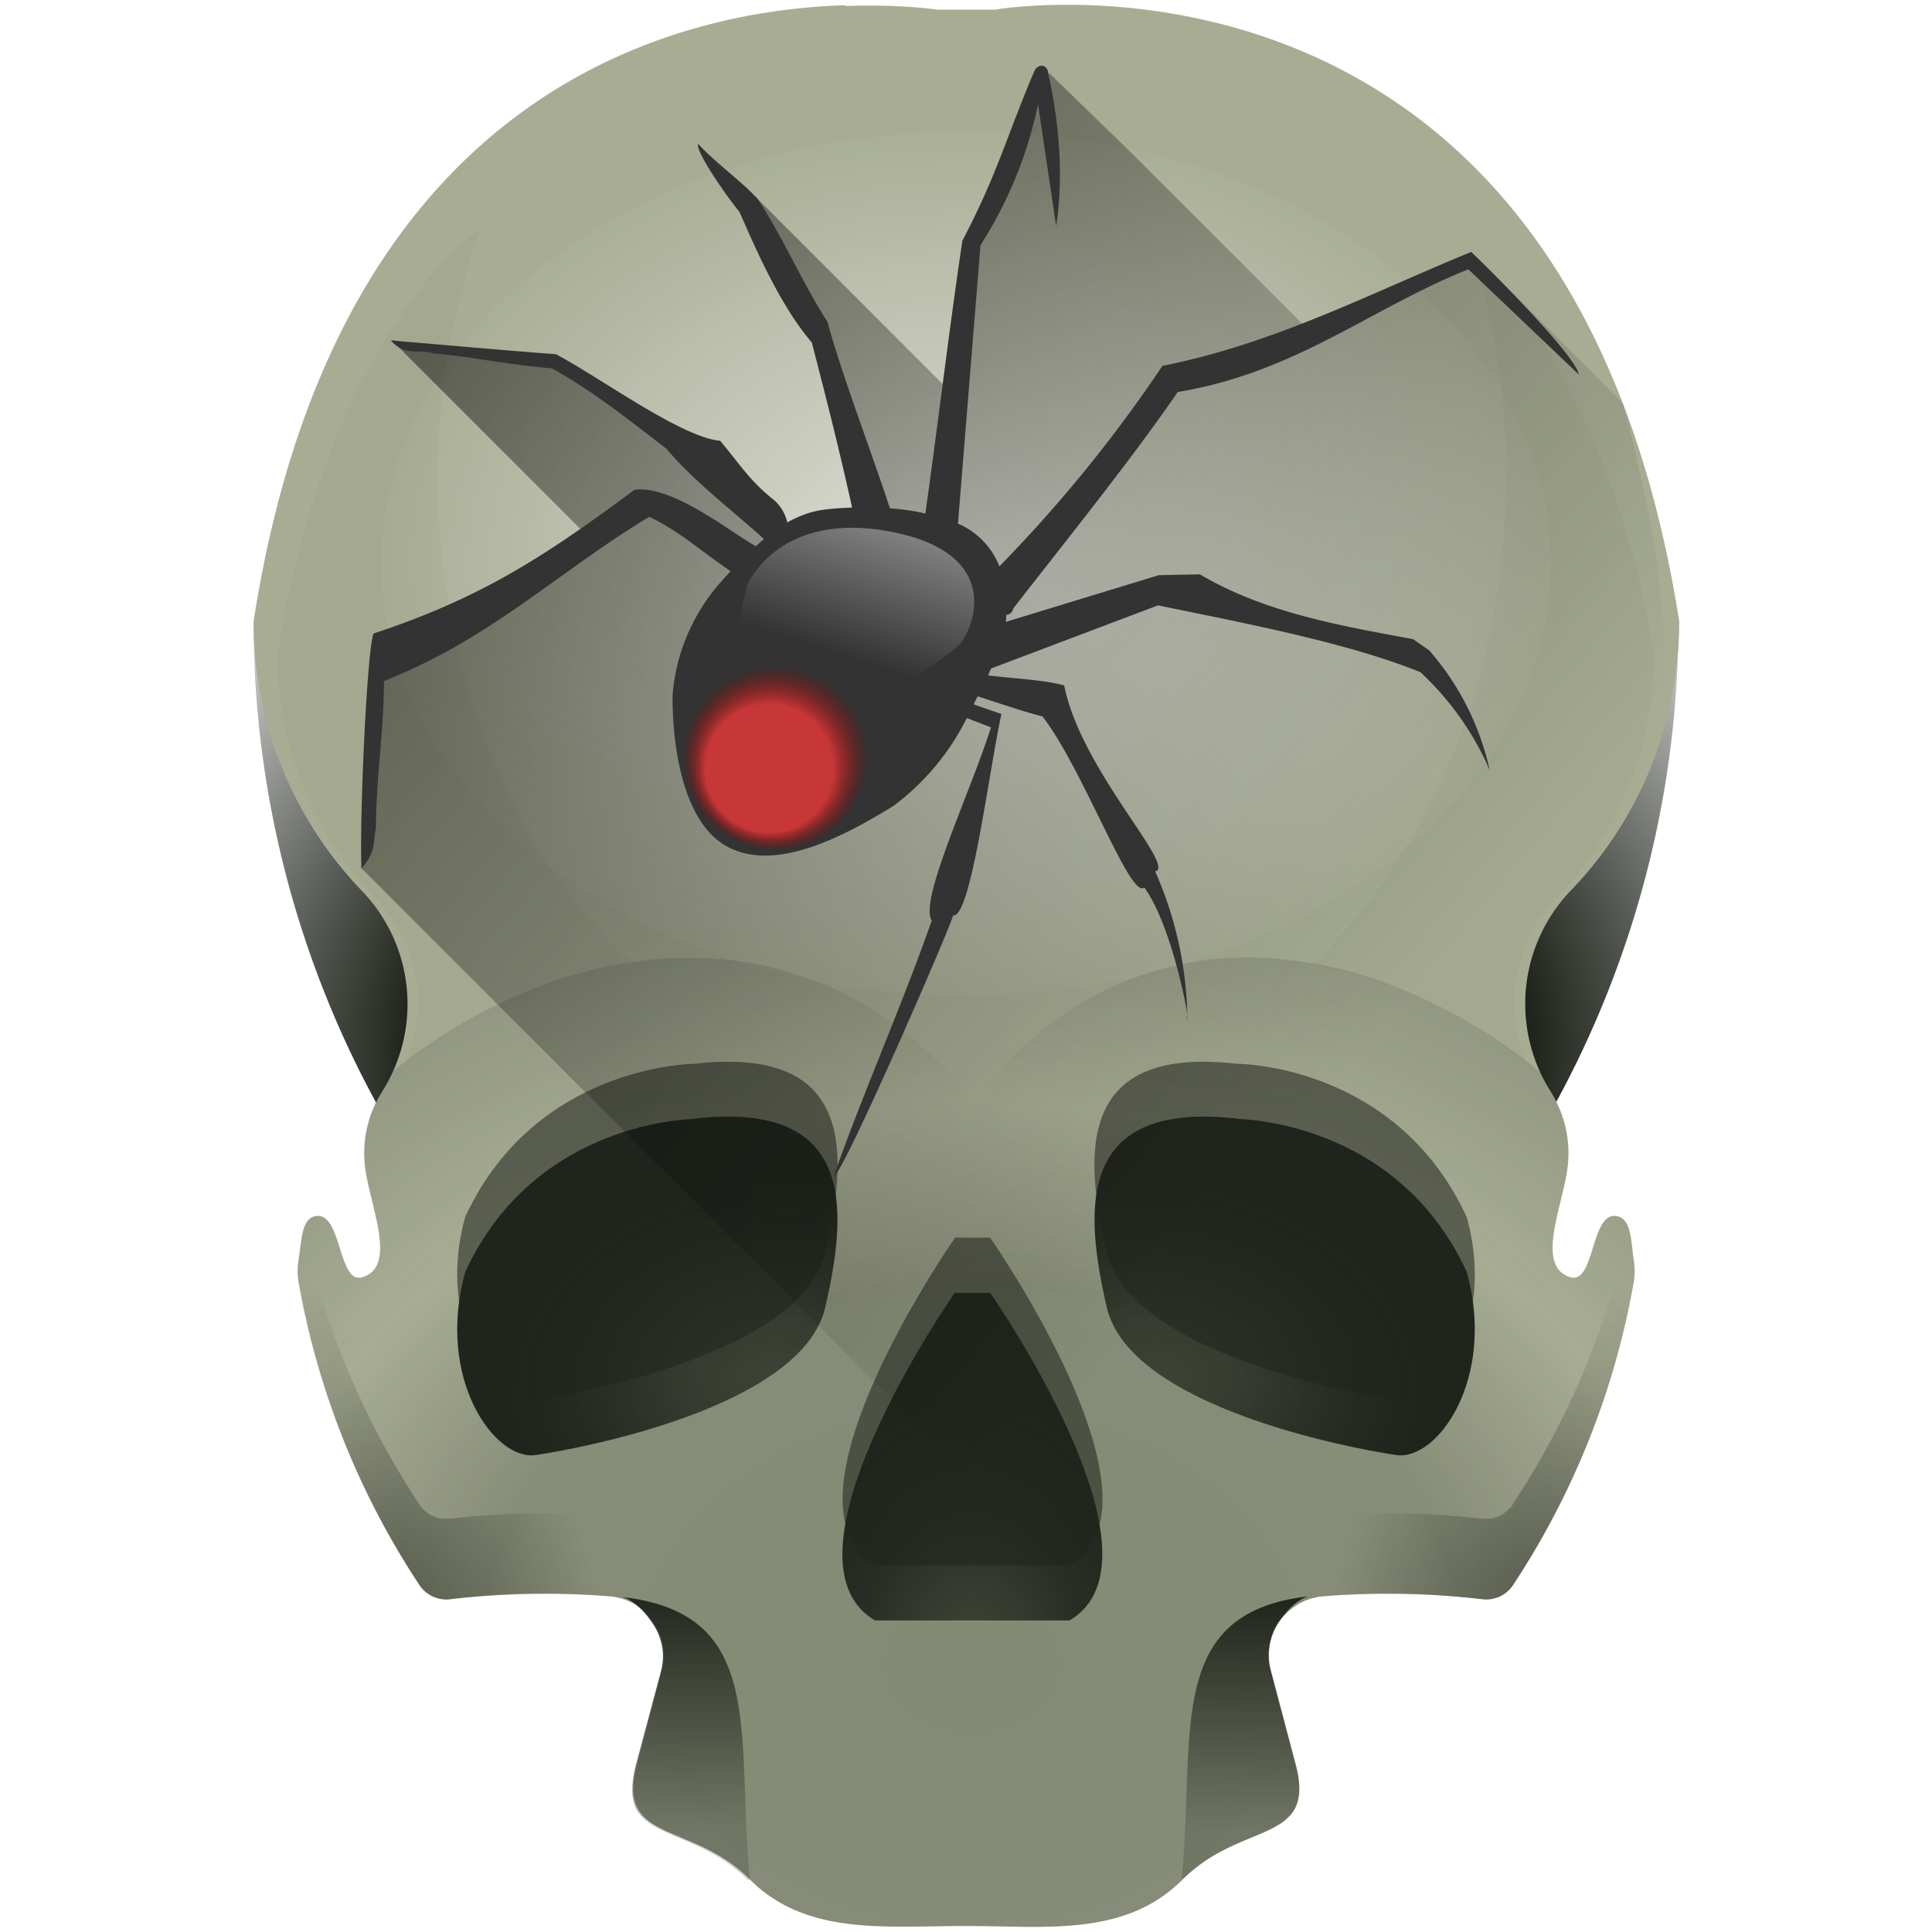 <svg xmlns="http://www.w3.org/2000/svg" xmlns:xlink="http://www.w3.org/1999/xlink" width="48" height="48"><defs><linearGradient id="o"><stop offset="0"/><stop offset="1" stop-opacity="0"/></linearGradient><linearGradient id="k"><stop offset="0"/><stop offset="1" stop-opacity="0"/></linearGradient><linearGradient id="g"><stop offset="0" stop-color="#1f241c"/><stop offset="1" stop-color="#1f241c" stop-opacity="0"/></linearGradient><linearGradient id="d"><stop offset="0" stop-color="#1f241c" stop-opacity=".71"/><stop offset=".32" stop-color="#1f241c" stop-opacity=".78"/><stop offset=".52" stop-color="#1f241c" stop-opacity=".86"/><stop offset=".75" stop-color="#1f241c" stop-opacity=".94"/><stop offset="1" stop-color="#1f241c"/></linearGradient><linearGradient id="h"><stop offset="0" stop-color="#1f241c" stop-opacity=".63"/><stop offset=".5" stop-color="#1f241c" stop-opacity=".59"/><stop offset=".74" stop-color="#1f241c" stop-opacity="0"/><stop offset="1" stop-color="#1f241c" stop-opacity=".39"/></linearGradient><linearGradient id="i"><stop offset="0" stop-color="#1f241c"/><stop offset="1" stop-color="#1f241c" stop-opacity="0"/></linearGradient><linearGradient id="f"><stop offset="0" stop-color="#1f241c"/><stop offset="1" stop-color="#1f241c" stop-opacity=".2"/></linearGradient><linearGradient id="e"><stop offset="0" stop-color="#1f241c" stop-opacity=".71"/><stop offset=".32" stop-color="#1f241c" stop-opacity=".78"/><stop offset=".52" stop-color="#1f241c" stop-opacity=".86"/><stop offset=".75" stop-color="#1f241c" stop-opacity=".94"/><stop offset="1" stop-color="#1f241c"/></linearGradient><linearGradient id="c"><stop offset="0" stop-color="#1f241c" stop-opacity=".33"/><stop offset=".14" stop-color="#1f241c" stop-opacity=".71"/><stop offset=".32" stop-color="#1f241c" stop-opacity=".78"/><stop offset=".59" stop-color="#1f241c" stop-opacity=".9"/><stop offset="1" stop-color="#1f241c"/></linearGradient><linearGradient id="b"><stop offset="0" stop-color="#1f241c"/><stop offset=".54" stop-color="#1f241c"/><stop offset="1" stop-color="#fff"/></linearGradient><linearGradient id="a"><stop offset="0" stop-color="#1f241c"/><stop offset="1" stop-color="#1f241c" stop-opacity=".2"/></linearGradient><linearGradient gradientTransform="matrix(-1 0 0 1 47.99 -.03)" xlink:href="#a" id="v" x1="17.01" y1="39.68" x2="17.1" y2="45.57" gradientUnits="userSpaceOnUse"/><linearGradient id="j"><stop offset="0" stop-color="#fff"/><stop offset="1" stop-color="#fff" stop-opacity=".05"/></linearGradient><linearGradient xlink:href="#f" id="u" x1="16.75" y1="39.38" x2="16.73" y2="45.46" gradientUnits="userSpaceOnUse"/><linearGradient id="l"><stop offset="0" stop-color="#000200"/><stop offset="1" stop-opacity="0"/></linearGradient><linearGradient id="m"><stop offset="0" stop-color="#c83737"/><stop offset=".69" stop-color="#c83737"/><stop offset="1" stop-color="#960000" stop-opacity="0"/></linearGradient><linearGradient xlink:href="#n" id="D" gradientUnits="userSpaceOnUse" gradientTransform="matrix(.319 0 0 .264 4.55 -42.39)" x1="50.57" y1="221.98" x2="62.4" y2="191.44"/><linearGradient id="n"><stop offset="0" stop-color="#333"/><stop offset="1" stop-color="#fff"/></linearGradient><linearGradient xlink:href="#o" id="C" x1="1.281" y1=".349" x2="33.105" y2="27.058" gradientUnits="userSpaceOnUse"/><radialGradient xlink:href="#b" id="p" cx="24.14" cy="26.11" fx="24.14" fy="26.11" r="17.71" gradientTransform="matrix(1.461 -.005 .003 .984 -11.23 .47)" gradientUnits="userSpaceOnUse"/><radialGradient xlink:href="#c" id="t" gradientUnits="userSpaceOnUse" gradientTransform="matrix(.368 0 0 .55 18.66 16.54)" cx="14.9" cy="45.58" fx="14.9" fy="45.58" r="12.64"/><radialGradient xlink:href="#d" id="s" gradientUnits="userSpaceOnUse" gradientTransform="matrix(.047 -.377 .512 .064 5.61 39.05)" cx="20.27" cy="43.52" fx="20.27" fy="43.52" r="12.64"/><radialGradient xlink:href="#e" id="w" gradientUnits="userSpaceOnUse" gradientTransform="matrix(-.047 -.377 -.512 .064 42.39 39.05)" cx="20.27" cy="43.52" fx="20.27" fy="43.52" r="12.64"/><radialGradient xlink:href="#g" id="x" cx="9.97" cy="39.63" fx="9.97" fy="39.63" r="4.55" gradientTransform="matrix(1.013 -.288 .5 1.759 -19.94 -26.88)" gradientUnits="userSpaceOnUse"/><radialGradient xlink:href="#h" id="r" cx="24.17" cy="43.47" fx="24.17" fy="43.47" r="16.61" gradientTransform="matrix(1.475 0 0 1.14 -11.5 -8.18)" gradientUnits="userSpaceOnUse"/><radialGradient xlink:href="#i" id="A" cx="9.97" cy="39.63" fx="9.97" fy="39.63" r="4.55" gradientTransform="matrix(-1.013 -.288 -.5 1.759 67.94 -26.88)" gradientUnits="userSpaceOnUse"/><radialGradient xlink:href="#j" id="B" cx="24" cy="12" fx="24" fy="12" r="9.99" gradientTransform="matrix(1.454 0 0 1.074 -10.9 1.11)" gradientUnits="userSpaceOnUse"/><radialGradient cx="48.01" cy="208.16" fx="46.45" fy="210.54" id="E" r="6.93" xlink:href="#m" gradientUnits="userSpaceOnUse" gradientTransform="translate(3.33 -50.26) scale(.332)"/><filter id="z" x="-.11" width="1.22" y="-.05" height="1.1" color-interpolation-filters="sRGB"><feGaussianBlur stdDeviation=".41"/></filter><filter id="y" x="-.12" width="1.23" y="-.05" height="1.1" color-interpolation-filters="sRGB"><feGaussianBlur stdDeviation=".41"/></filter><filter id="q" x="-.04" width="1.09" y="-.09" height="1.18" color-interpolation-filters="sRGB"><feGaussianBlur stdDeviation=".47"/></filter></defs><path d="M6.3 15.44A24.96 24.96 0 0024 39.33a24.96 24.96 0 0017.7-23.88H6.3z" fill="url(#p)"/><path d="M21.01.13C16.88.25 8.36 2.16 6.3 15.44a9.62 9.62 0 002.66 6.66 4.06 4.06 0 01.54 5.01l-.01.02a2.85 2.85 0 00-.43 1.75c.07.95.86 2.57-.05 2.85-.61.2-.51-1.58-1.14-1.52-.39.04-.37.63-.45 1.08a1.7 1.7 0 000 .57 19.98 19.98 0 003.01 7.53.8.8 0 00.77.34 20.28 20.28 0 013.95-.07c.91.07 1.53.97 1.29 1.85l-.61 2.3c-.54 2.02 1.33 1.41 2.81 2.89 1.4 1.4 3.38 1.15 5.37 1.15 1.96 0 3.94.28 5.37-1.15 1.47-1.48 3.35-.86 2.81-2.88l-.61-2.31a1.47 1.47 0 011.29-1.85 20.25 20.25 0 013.95.07.8.8 0 00.77-.34 19.98 19.98 0 003-7.53 1.69 1.69 0 000-.56c-.07-.46-.05-1.05-.45-1.09-.62-.06-.52 1.71-1.13 1.52-.91-.28-.12-1.9-.05-2.85a2.85 2.85 0 00-.43-1.75l-.01-.02a4.07 4.07 0 01.54-5.02 9.62 9.62 0 002.66-6.65c-2.77-17.7-17-15.2-17-15.2h-1.44S22.39.1 21 .15z" fill="#a7ac93"/><path d="M17.97 26.38c-.22 0-.45.02-.7.05 0 0-3.95 0-5.71 3.8-.74 2.65.73 4.7 1.76 4.55 1.02-.15 6.6-1.17 7.18-3.66.55-2.34.71-4.8-2.53-4.74zm12.06 0c-3.24-.07-3.08 2.4-2.53 4.74.59 2.49 6.16 3.51 7.19 3.66 1.02.15 2.49-1.9 1.75-4.54-1.76-3.82-5.71-3.81-5.71-3.81a7.7 7.7 0 00-.7-.05zm-6.3 4.37s-4.62 6.6-1.98 8.14h4.83c2.63-1.54-1.98-8.14-1.98-8.14z" fill="#1f241c" fill-opacity=".99" opacity=".75" filter="url(#q)"/><path d="M9.6 26.62c-.07.16-.01.34-.11.49l-.01.02a2.85 2.85 0 00-.43 1.75c.07.95.86 2.57-.05 2.85-.61.19-.51-1.58-1.14-1.52-.39.04-.37.63-.45 1.08-.03.2-.03.38 0 .57a19.98 19.98 0 003.01 7.53.8.8 0 00.77.34 20.28 20.28 0 013.95-.07c.91.07 1.53.97 1.29 1.85l-.62 2.3c-.53 2.02 1.34 1.41 2.82 2.89 1.4 1.4 3.38 1.15 5.37 1.15 1.96 0 3.94.28 5.37-1.15 1.47-1.48 3.35-.86 2.81-2.88l-.61-2.31a1.47 1.47 0 011.29-1.85 20.25 20.25 0 013.95.07.8.8 0 00.77-.34 19.98 19.98 0 003-7.53 1.69 1.69 0 000-.56c-.07-.46-.05-1.05-.45-1.09-.62-.06-.52 1.71-1.13 1.52-.91-.28-.12-1.9-.05-2.85a2.85 2.85 0 00-.43-1.75l-.01-.02c-.07-.1-.03-.23-.08-.34l-.17-.14a13.62 13.62 0 00-3.45-2.06 10.16 10.16 0 00-3.72-.78 8.08 8.08 0 00-5.36 1.94c-.55.45-1.07 1-1.56 1.63-.5-.64-1.02-1.18-1.58-1.63a8.52 8.52 0 00-5.51-1.93c-1.3 0-2.6.28-3.84.77-1.24.49-2.43 1.2-3.5 2.06z" opacity=".4" fill="url(#r)"/><path d="M30.73 27.8s3.96 0 5.71 3.8c.74 2.65-.73 4.7-1.75 4.55-1.03-.15-6.6-1.17-7.19-3.66-.58-2.5-.73-5.14 3.23-4.7z" fill="url(#s)"/><path d="M24.6 32.12s4.61 6.6 1.97 8.14h-4.83c-2.63-1.54 1.98-8.14 1.98-8.14z" fill="url(#t)"/><path d="M15.48 39.68c.3.1.55.38.72.63.24.34.34.78.22 1.22l-.62 2.31c-.13.5-.12.84 0 1.1.13.24.36.4.65.54.58.28 1.4.51 2.12 1.22h.06c-.35-3.62.44-6.6-3.15-7.02z" fill="url(#u)"/><path d="M32.5 39.66c-.3.1-.54.37-.72.62a1.48 1.48 0 00-.21 1.23l.61 2.3c.14.5.12.85 0 1.1-.13.25-.36.4-.65.55-.57.27-1.39.5-2.12 1.21h-.05c.35-3.62-.44-6.6 3.15-7.01z" fill="url(#v)"/><path d="M17.27 27.8s-3.96 0-5.71 3.8c-.74 2.65.73 4.7 1.75 4.55 1.03-.15 6.6-1.17 7.19-3.66.58-2.5.73-5.14-3.23-4.7z" fill="url(#w)"/><path d="M7.57 30.54c-.08.22-.11.5-.16.75a1.7 1.7 0 000 .57 19.98 19.98 0 003.02 7.53.8.8 0 00.77.34 20.28 20.28 0 013.94-.07c.47.04.84.3 1.08.65l.21-.8a1.48 1.48 0 00-1.29-1.85 20.28 20.28 0 00-1.92-.06 20.28 20.28 0 00-2.02.13.8.8 0 01-.09 0 .8.8 0 01-.08 0 .8.8 0 01-.08 0 .8.8 0 01-.08-.02.8.8 0 01-.07-.03.8.8 0 01-.08-.03.8.8 0 01-.07-.04.8.8 0 01-.06-.05.8.8 0 01-.06-.05.8.8 0 01-.06-.06.8.8 0 01-.04-.06 19.98 19.98 0 01-.1-.15 19.98 19.98 0 01-1-1.72 19.98 19.98 0 01-.83-1.82 19.98 19.98 0 01-.64-1.9 19.98 19.98 0 01-.29-1.26z" fill="url(#x)" opacity=".5"/><path d="M32.57 23.96c.79.1 1.47.3 2.24.61a12.4 12.4 0 013.14 1.87 4.01 4.01 0 01-.32-1.9c.09-.8.44-1.6 1.04-2.22l.02-.02a8.79 8.79 0 002.4-6.02v-.01a23.52 23.52 0 00-1.26-4.74c-.16-.42-.33-.78-.5-1.16-.43-.93-.9-1.77-1.4-2.5-.2-.28-.39-.58-.6-.84-.24-.3-.52-.5-.77-.77l.03.09a17.9 17.9 0 01.83 5.52 18.85 18.85 0 01-.97 5.93 17.04 17.04 0 01-1.92 3.88 14.48 14.48 0 01-1.76 2.12c-.1.1.1-.09 0 0z" opacity=".25" fill="#5d6c53" filter="url(#y)"/><path d="M11.94 5.65c-.32.3-.65.53-.95.88-.62.7-1.2 1.5-1.72 2.44-.53.93-1 2-1.4 3.2a25.3 25.3 0 00-.97 4.07 8.8 8.8 0 002.42 6.07c.6.63.96 1.41 1.05 2.22.07.6-.07 1.33-.32 1.92a12.2 12.2 0 015.65-2.56c-.19-.17-.25-.19-.44-.37a13.88 13.88 0 01-2.43-3.43 16.53 16.53 0 01-1.5-4.17 18.45 18.45 0 01-.2-7.12 18.33 18.33 0 01.81-3.15z" opacity=".25" fill="#5d6c53" filter="url(#z)"/><path d="M40.43 30.54c.08.22.12.5.16.75.03.2.03.38 0 .57a19.98 19.98 0 01-3.01 7.53.8.8 0 01-.77.34 20.28 20.28 0 00-3.95-.07c-.47.03-.84.3-1.08.65l-.21-.8a1.48 1.48 0 011.29-1.85 20.28 20.28 0 011.92-.06 20.28 20.28 0 012.03.13.8.8 0 00.08 0 .8.8 0 00.08 0 .8.8 0 00.08 0 .8.8 0 00.08-.02.8.8 0 00.08-.03.8.8 0 00.07-.03.8.8 0 00.07-.04.8.8 0 00.06-.05.8.8 0 00.06-.05.8.8 0 00.06-.06.8.8 0 00.05-.07 19.98 19.98 0 00.09-.14 19.98 19.98 0 001-1.72 19.98 19.98 0 00.83-1.82 19.98 19.98 0 00.64-1.9 19.98 19.98 0 00.3-1.26z" opacity=".5" fill="url(#A)"/><ellipse ry="10.73" rx="14.53" cy="14" cx="24" opacity=".62" fill="url(#B)"/><path d="M27.72 40.33c.48-.43.9-.66 1.42-1.2 2-2.08 4.22-4.97 6.25-8.16.89-1.4 2.78-4.5 4.46-8.17.867-1.869 1.028-3.607 1.62-5.58-.34-1.58.23-1.77-1.132-7.182L36.56 6.26l-1.58.92-2.34 1.15-4.55-4.55-2.03-1.97-.2.22-.67 1.63-.55 1.37-.6 1.22-.2 3.71-5.36-5.36.12.5 1.7 3 1.47 5.16-2.1.24-1.73-1.8-3.47-2.32-.91-.43h-.55l-3.28-.5 5.01 5.01-1.73 1.14-3.58 1.75-.45 5.22z" opacity=".65" fill="url(#C)"/><path d="M25.93 1.64c-.07-.02-.15 0-.22.1-.66 1.53-.92 2.57-1.8 4.24-.34 2.29-.6 4.51-.92 6.78-.28-.07-.58-.11-.88-.13-.44-1.35-1.22-3.39-1.55-4.63-.64-1-1.08-2.05-1.73-3.05-.43-.47-1.05-.9-1.48-1.37-.1.12.63 1.21 1.02 1.68.37.84 1 2.32 1.8 3.25.4 1.55.7 2.74 1 4.1-.29.01-.56.03-.81.07-.28.05-.55.16-.8.3a1.06 1.06 0 00-.3-.53c-.66-.53-.83-.86-1.37-1.5-.96-.08-3.01-1.59-4.08-2.15-1.36-.1-2.73-.23-4.1-.34.37.41.7.2 1.05.32.97.08 1.97.3 2.95.37 1.03.57 1.91 1.28 2.85 2 .67.8 1.63 1.53 2.42 2.24l-.2.18c-.55-.29-2.08-1.54-3.02-1.4-2.33 1.74-3.91 2.72-6.48 3.57-.16.41-.35 4.51-.3 5.84.38-.45.28-.65.36-1 0-1.22.2-2.44.2-3.66 2.68-1.06 4.33-2.72 6.59-4.08.73.34 1.35.9 2.02 1.35l-.25.28a4.8 4.8 0 00-1.19 2.8c-.01 1.04.18 3 1.25 3.7 1.19.76 2.93-.14 4.24-.95a6.1 6.1 0 001.82-2.18l.6.23c-.5 1.6-1.8 4.31-1.47 4.8-.76 2.16-1.68 4.21-2.44 6.36.18.07 2.91-6.2 2.97-6.49.44.1.9-3.65 1.2-5l-.69-.24.1-.2c.53.17 1.14.38 1.61.5 1.02 1.32 2.18 4.56 2.53 4.25.72.99 1.15 3.44 1.07 3.26a9.31 9.31 0 00-.8-3.66c.54-.12-1.85-2.53-2.26-4.62-.5-.14-1.25-.17-1.89-.25l.07-.17 4.15-1.57c1.93.4 4.68.91 6.52 1.66a7.27 7.27 0 011.72 2.43 6.72 6.72 0 00-1.5-2.97l-.4-.28c-1.9-.35-3.7-.67-5.3-1.61l-1.02.02-3.8 1.16.01-.17c.08-.01.15-.06.18-.17 1.32-1.7 2.86-3.6 4.08-5.37 2.94-.49 4.76-2.06 7.22-3.05l2.74 2.61c-.03-.38-1.86-2.27-2.67-3.04-2.56 1.05-4.87 2.27-7.67 2.83a34.9 34.9 0 01-4.05 4.98 1.92 1.92 0 00-.9-1c-.04-.03-.1-.04-.13-.06l.56-6.92a10.41 10.41 0 001.43-3.5l.45 3.03c.22-1.44.01-2.88-.2-3.8 0-.1-.06-.16-.12-.18z" fill="#333" fill-rule="evenodd"/><path d="M18.57 14.53s.76-1.86 3.57-1.32c2.8.55 2.05 2.37 1.72 2.78-.34.4-7.1 5.18-5.29-1.46z" fill="url(#D)" fill-rule="evenodd"/><circle cx="19.26" cy="18.8" r="2.3" fill="url(#E)" fill-rule="evenodd"/></svg>